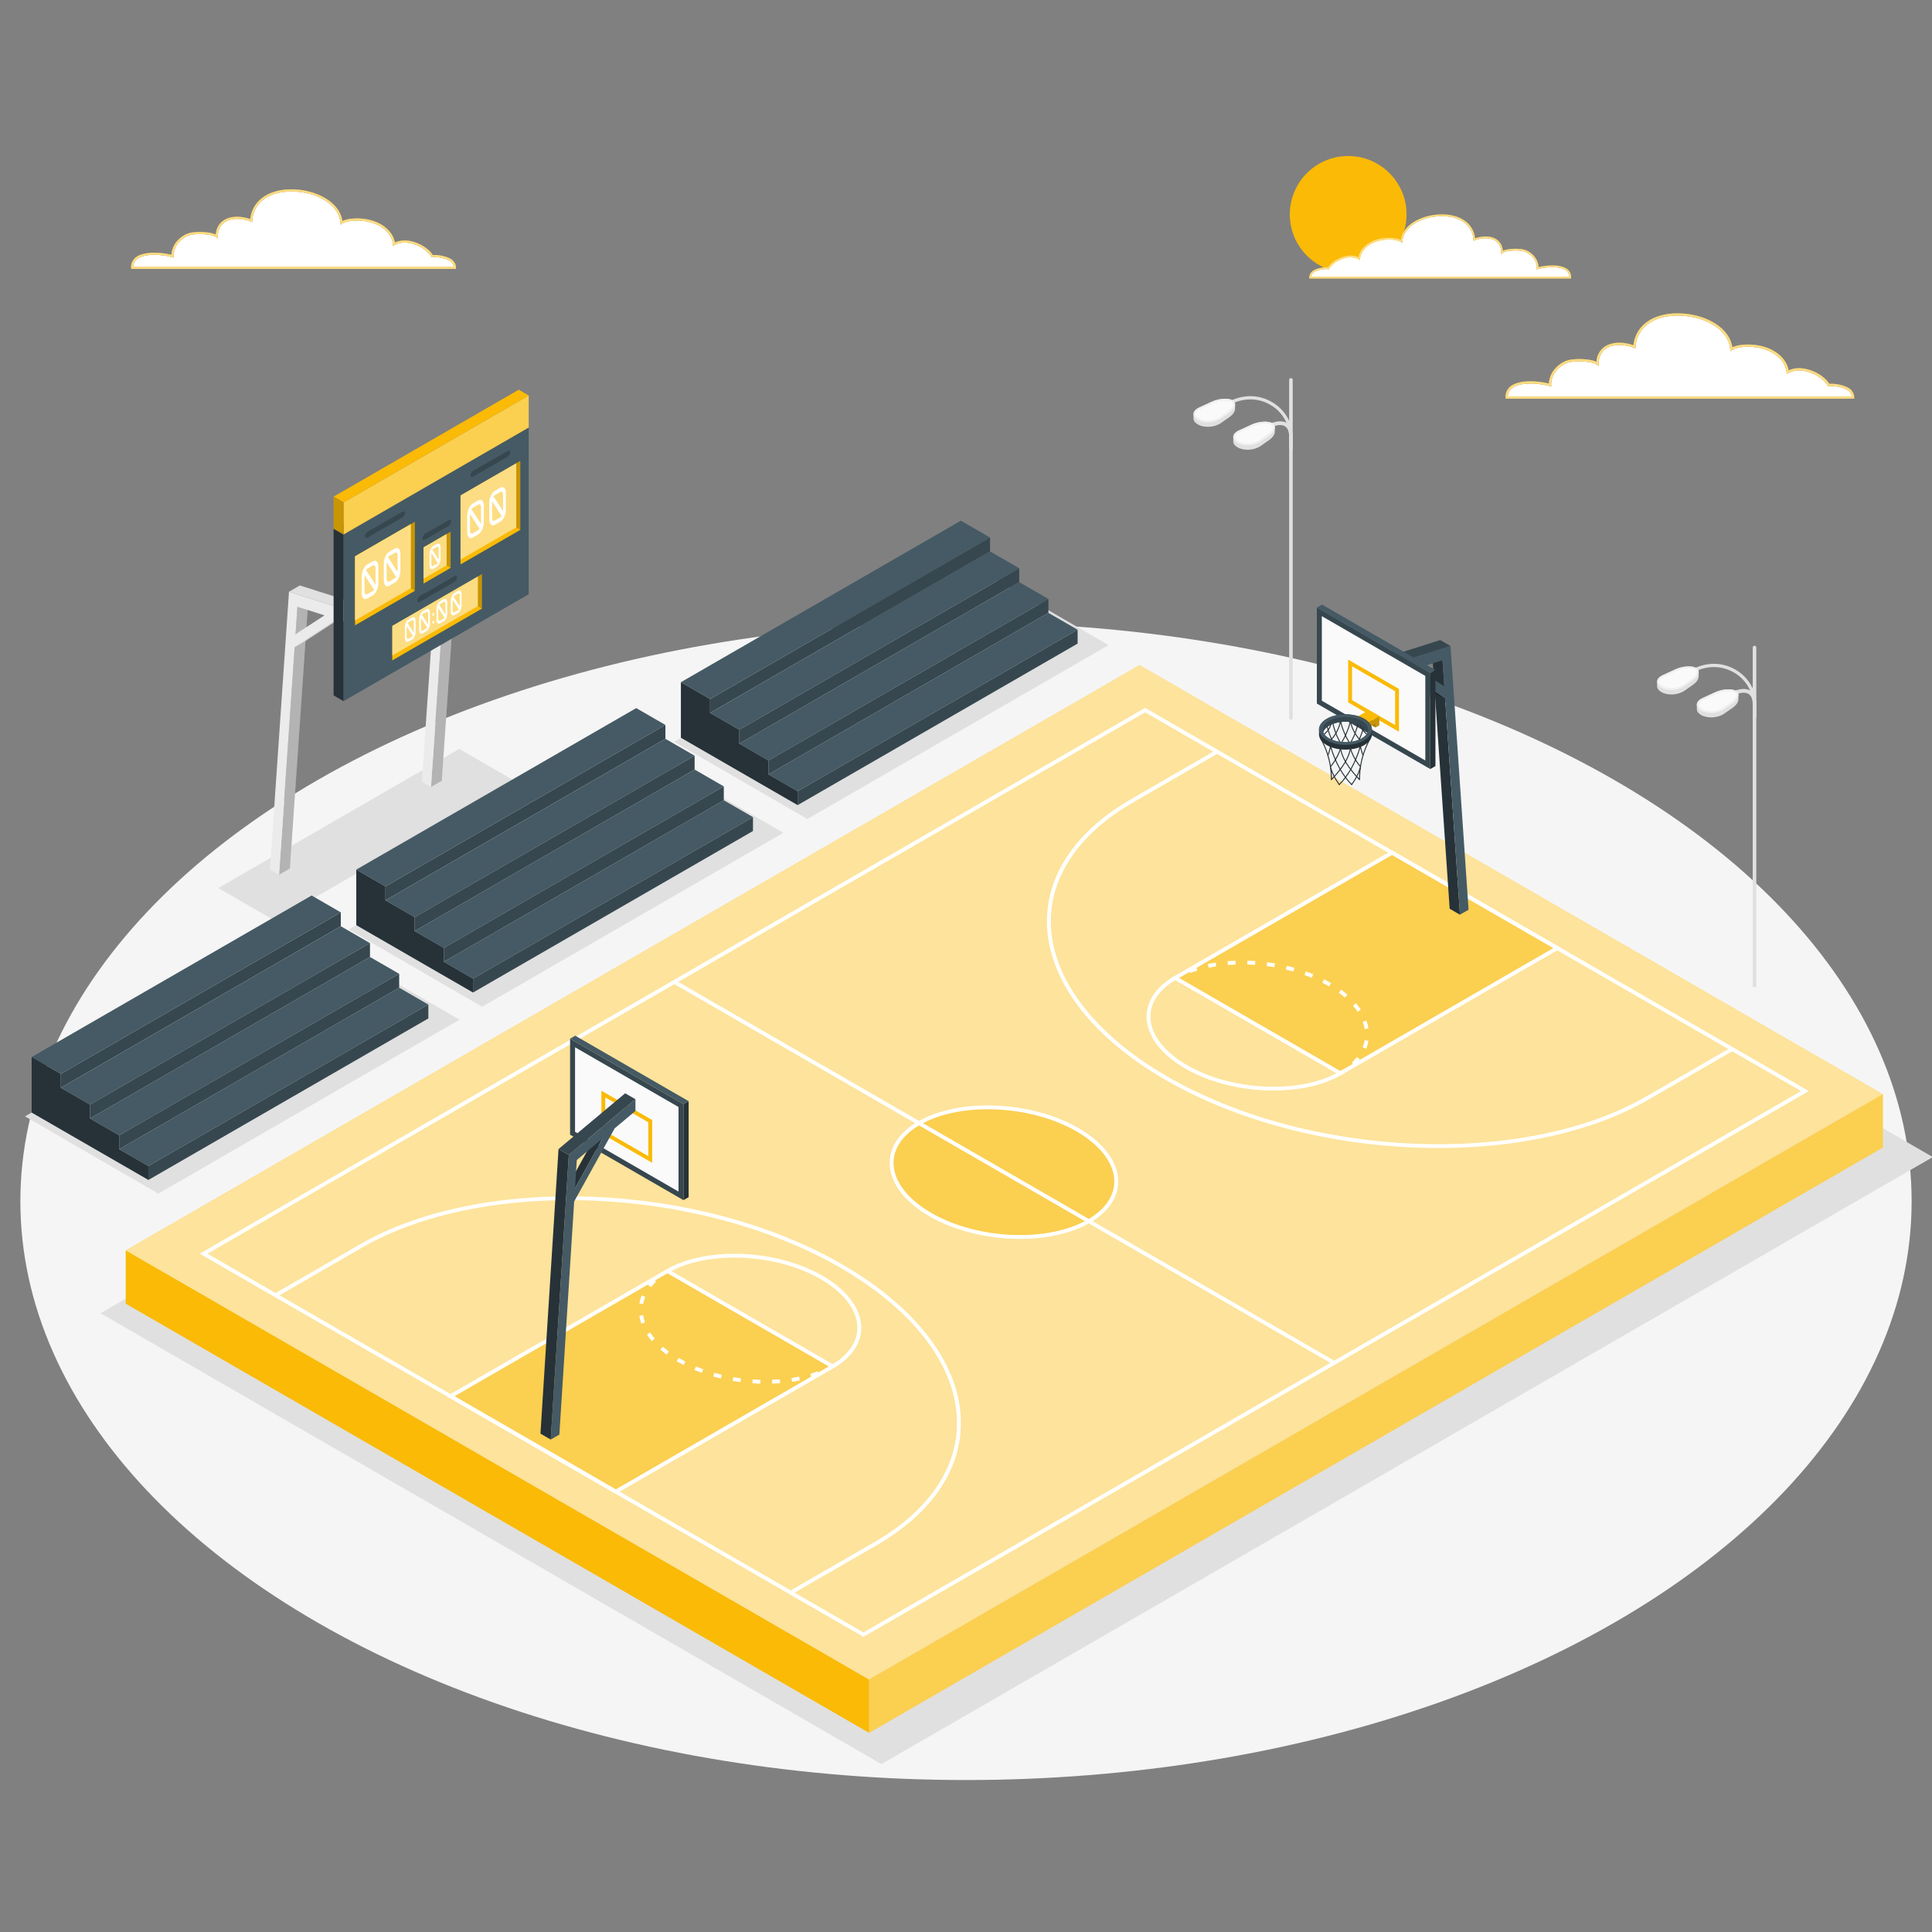 <svg xmlns="http://www.w3.org/2000/svg" viewBox="0 0 500 500"><rect x="0" y="0" width="500" height="500" fill="#808080" stroke="none"/><g id="freepik--Floor--inject-9"><ellipse id="freepik--Floor-2--inject-9" cx="250" cy="310.903" rx="244.727" ry="149.768" style="fill:#f5f5f5;"></ellipse></g><g id="freepik--Sun--inject-9"><circle cx="348.909" cy="55.486" r="15.108" style="fill:#FABA06;"></circle></g><g id="freepik--Clouds--inject-9"><g id="freepik--Cloud--inject-9"><g id="freepik--Cloud-2--inject-9"><path d="M406.157,71.633c.018-.319-.081-.68-.335-1.09-1.2-1.936-5.999-1.513-8.11-.822,.066-.66,.046-1.096-.328-2.037-.463-1.163-1.817-2.367-3.153-2.687-1.264-.303-4.787-.333-5.729,.752,.286-3.98-3.53-4.933-7.15-3.447-.132-4.359-4.059-6.827-9.594-6.305-4.697,.443-8.838,3.074-8.849,6.859-1.287-1.068-3.994-.916-5.121-.742-3.365,.52-5.757,2.565-5.854,5.181-2.528-1.825-6.934,.22-8.031,2.38-1.038-.239-3.488,.251-4.156,1.022-.307,.355-.437,.662-.452,.936h66.862Z" style="fill:#fff;"></path></g><g id="freepik--Cloud-3--inject-9"><path d="M373.192,55.929c4.768,0,8.04,2.402,8.16,6.374,1.065-.437,2.147-.663,3.136-.663,2.374,0,4.216,1.301,4.014,4.11,.605-.697,2.275-.934,3.727-.934,.808,0,1.55,.073,2.002,.182,1.336,.32,2.691,1.523,3.153,2.687,.374,.941,.394,1.377,.328,2.037,.973-.319,2.516-.58,4.016-.58,1.754,0,3.447,.358,4.095,1.402,.254,.41,.353,.771,.335,1.09h-66.862c.016-.273,.145-.581,.452-.936,.553-.638,2.323-1.083,3.507-1.083,.248,0,.47,.019,.649,.061,.8-1.573,3.354-3.086,5.66-3.086,.86,0,1.685,.21,2.371,.706,.098-2.615,2.489-4.661,5.854-5.181,.409-.063,1.027-.124,1.709-.123,1.197,0,2.592,.185,3.412,.866,.011-3.785,4.151-6.416,8.849-6.859,.491-.046,.969-.069,1.434-.069m0-.444c-.479,0-.975,.024-1.475,.071-4.305,.406-8.666,2.761-9.197,6.537-.93-.441-2.109-.546-3.022-.546-.851,0-1.526,.09-1.777,.129-3.309,.511-5.684,2.434-6.15,4.891-.591-.28-1.264-.422-2.008-.422-2.24-0-4.846,1.367-5.895,3.044-.128-.013-.266-.019-.415-.019-1.162,0-3.143,.429-3.842,1.236-.354,.408-.537,.801-.56,1.201l-.027,.469h67.751l.024-.418c.025-.427-.11-.881-.401-1.349-.826-1.332-2.887-1.612-4.471-1.612-1.167,0-2.489,.163-3.544,.428-.011-.46-.112-.913-.387-1.605-.532-1.339-2.021-2.609-3.462-2.955-.507-.121-1.294-.194-2.105-.194-.886,0-2.299,.082-3.285,.536-.077-.963-.414-1.783-.992-2.405-.796-.856-1.994-1.308-3.463-1.308-.873,0-1.809,.166-2.736,.483-.425-3.784-3.715-6.193-8.561-6.193h0Z" style="fill:#FABA06;"></path></g><g id="freepik--Cloud-4--inject-9" style="opacity:.5;"><path d="M373.192,55.929c4.768,0,8.04,2.402,8.16,6.374,1.065-.437,2.147-.663,3.136-.663,2.374,0,4.216,1.301,4.014,4.11,.605-.697,2.275-.934,3.727-.934,.808,0,1.55,.073,2.002,.182,1.336,.32,2.691,1.523,3.153,2.687,.374,.941,.394,1.377,.328,2.037,.973-.319,2.516-.58,4.016-.58,1.754,0,3.447,.358,4.095,1.402,.254,.41,.353,.771,.335,1.09h-66.862c.016-.273,.145-.581,.452-.936,.553-.638,2.323-1.083,3.507-1.083,.248,0,.47,.019,.649,.061,.8-1.573,3.354-3.086,5.66-3.086,.86,0,1.685,.21,2.371,.706,.098-2.615,2.489-4.661,5.854-5.181,.409-.063,1.027-.124,1.709-.123,1.197,0,2.592,.185,3.412,.866,.011-3.785,4.151-6.416,8.849-6.859,.491-.046,.969-.069,1.434-.069m0-.444c-.479,0-.975,.024-1.475,.071-4.305,.406-8.666,2.761-9.197,6.537-.93-.441-2.109-.546-3.022-.546-.851,0-1.526,.09-1.777,.129-3.309,.511-5.684,2.434-6.15,4.891-.591-.28-1.264-.422-2.008-.422-2.24-0-4.846,1.367-5.895,3.044-.128-.013-.266-.019-.415-.019-1.162,0-3.143,.429-3.842,1.236-.354,.408-.537,.801-.56,1.201l-.027,.469h67.751l.024-.418c.025-.427-.11-.881-.401-1.349-.826-1.332-2.887-1.612-4.471-1.612-1.167,0-2.489,.163-3.544,.428-.011-.46-.112-.913-.387-1.605-.532-1.339-2.021-2.609-3.462-2.955-.507-.121-1.294-.194-2.105-.194-.886,0-2.299,.082-3.285,.536-.077-.963-.414-1.783-.992-2.405-.796-.856-1.994-1.308-3.463-1.308-.873,0-1.809,.166-2.736,.483-.425-3.784-3.715-6.193-8.561-6.193h0Z" style="fill:#fff;"></path></g></g><g id="freepik--Cloud-5--inject-9"><g id="freepik--Cloud-6--inject-9"><path d="M390.221,102.588c-.025-.425,.107-.906,.446-1.451,1.598-2.578,7.989-2.015,10.799-1.094-.087-.879-.061-1.46,.436-2.712,.616-1.549,2.42-3.152,4.199-3.578,1.683-.403,6.375-.444,7.628,1.002-.381-5.3,4.701-6.569,9.521-4.59,.175-5.805,5.405-9.091,12.776-8.396,6.255,.59,11.769,4.093,11.783,9.133,1.714-1.422,5.318-1.22,6.819-.988,4.481,.692,7.666,3.416,7.796,6.899,3.366-2.431,9.233,.293,10.695,3.168,1.382-.318,4.644,.334,5.534,1.361,.409,.472,.581,.882,.602,1.246h-89.036Z" style="fill:#fff;"></path></g><g id="freepik--Cloud-7--inject-9"><path d="M434.118,81.676c.618,0,1.255,.03,1.909,.092,6.255,.59,11.769,4.093,11.783,9.134,1.092-.906,2.95-1.153,4.543-1.153,.908-0,1.731,.08,2.276,.164,4.481,.692,7.666,3.416,7.795,6.899,.914-.66,2.013-.94,3.158-.94,3.071-0,6.473,2.014,7.537,4.109,.239-.055,.535-.081,.865-.081,1.576-0,3.934,.592,4.67,1.442,.409,.472,.581,.882,.602,1.246h-89.036c-.025-.425,.107-.906,.446-1.451,.862-1.39,3.117-1.867,5.452-1.867,1.997,0,4.052,.348,5.347,.773-.087-.879-.061-1.46,.436-2.712,.616-1.549,2.42-3.152,4.199-3.578,.602-.144,1.589-.242,2.666-.242,1.934,0,4.157,.316,4.963,1.244-.269-3.74,2.184-5.473,5.345-5.473,1.318,0,2.758,.301,4.177,.883,.16-5.29,4.517-8.488,10.867-8.488m0-.591c-6.453,0-10.834,3.209-11.4,8.247-1.235-.422-2.481-.643-3.643-.643-1.956,0-3.551,.602-4.611,1.742-.77,.828-1.218,1.921-1.321,3.202-1.314-.606-3.195-.714-4.375-.714-1.081,0-2.129,.097-2.803,.258-1.919,.46-3.901,2.151-4.61,3.934-.366,.921-.5,1.524-.516,2.137-1.404-.352-3.164-.57-4.719-.57-2.109,0-4.854,.372-5.954,2.146-.387,.624-.566,1.228-.534,1.797l.032,.557h90.219l-.036-.625c-.031-.533-.275-1.056-.746-1.599-.931-1.074-3.57-1.646-5.116-1.646-.198,0-.382,.008-.552,.025-1.397-2.233-4.866-4.053-7.849-4.053-.991,0-1.887,.189-2.674,.562-.62-3.272-3.783-5.833-8.189-6.514-.334-.051-1.232-.171-2.366-.171-1.216,0-2.786,.14-4.024,.727-.707-5.028-6.514-8.165-12.247-8.705-.666-.063-1.327-.095-1.964-.095h0Z" style="fill:#FABA06;"></path></g><g id="freepik--Cloud-8--inject-9" style="opacity:.5;"><path d="M434.118,81.676c.618,0,1.255,.03,1.909,.092,6.255,.59,11.769,4.093,11.783,9.134,1.092-.906,2.95-1.153,4.543-1.153,.908-0,1.731,.08,2.276,.164,4.481,.692,7.666,3.416,7.795,6.899,.914-.66,2.013-.94,3.158-.94,3.071-0,6.473,2.014,7.537,4.109,.239-.055,.535-.081,.865-.081,1.576-0,3.934,.592,4.67,1.442,.409,.472,.581,.882,.602,1.246h-89.036c-.025-.425,.107-.906,.446-1.451,.862-1.39,3.117-1.867,5.452-1.867,1.997,0,4.052,.348,5.347,.773-.087-.879-.061-1.46,.436-2.712,.616-1.549,2.42-3.152,4.199-3.578,.602-.144,1.589-.242,2.666-.242,1.934,0,4.157,.316,4.963,1.244-.269-3.74,2.184-5.473,5.345-5.473,1.318,0,2.758,.301,4.177,.883,.16-5.29,4.517-8.488,10.867-8.488m0-.591c-6.453,0-10.834,3.209-11.4,8.247-1.235-.422-2.481-.643-3.643-.643-1.956,0-3.551,.602-4.611,1.742-.77,.828-1.218,1.921-1.321,3.202-1.314-.606-3.195-.714-4.375-.714-1.081,0-2.129,.097-2.803,.258-1.919,.46-3.901,2.151-4.61,3.934-.366,.921-.5,1.524-.516,2.137-1.404-.352-3.164-.57-4.719-.57-2.109,0-4.854,.372-5.954,2.146-.387,.624-.566,1.228-.534,1.797l.032,.557h90.219l-.036-.625c-.031-.533-.275-1.056-.746-1.599-.931-1.074-3.57-1.646-5.116-1.646-.198,0-.382,.008-.552,.025-1.397-2.233-4.866-4.053-7.849-4.053-.991,0-1.887,.189-2.674,.562-.62-3.272-3.783-5.833-8.189-6.514-.334-.051-1.232-.171-2.366-.171-1.216,0-2.786,.14-4.024,.727-.707-5.028-6.514-8.165-12.247-8.705-.666-.063-1.327-.095-1.964-.095h0Z" style="fill:#fff;"></path></g></g><g id="freepik--Cloud-9--inject-9"><g id="freepik--Cloud-10--inject-9"><path d="M34.469,69.041c-.023-.396,.1-.844,.415-1.352,1.49-2.402,7.444-1.877,10.064-1.019-.081-.819-.057-1.36,.407-2.528,.574-1.444,2.255-2.937,3.913-3.334,1.568-.376,5.941-.413,7.109,.933-.355-4.939,4.38-6.122,8.873-4.277,.163-5.409,5.036-8.471,11.905-7.824,5.829,.55,10.967,3.814,10.98,8.511,1.597-1.325,4.955-1.137,6.355-.921,4.176,.645,7.144,3.183,7.264,6.429,3.136-2.265,8.604,.273,9.966,2.953,1.288-.296,4.328,.311,5.157,1.268,.381,.44,.542,.822,.561,1.161H34.469Z" style="fill:#fff;"></path></g><g id="freepik--Cloud-11--inject-9"><path d="M75.376,49.554c.576,0,1.169,.028,1.779,.086,5.829,.55,10.967,3.814,10.98,8.511,1.017-.844,2.749-1.074,4.234-1.074,.847-0,1.613,.075,2.121,.153,4.176,.645,7.143,3.183,7.264,6.429,.852-.615,1.876-.876,2.942-.876,2.861-0,6.032,1.877,7.024,3.829,.223-.051,.498-.075,.806-.075,1.468-0,3.666,.552,4.352,1.344,.382,.44,.542,.822,.561,1.161H34.469c-.023-.396,.1-.844,.415-1.352,.803-1.295,2.904-1.739,5.081-1.739,1.861,0,3.776,.325,4.983,.72-.082-.819-.057-1.36,.407-2.528,.574-1.444,2.255-2.937,3.913-3.334,.561-.135,1.481-.226,2.484-.226,1.802,0,3.874,.294,4.625,1.159-.251-3.486,2.035-5.1,4.981-5.101,1.228,0,2.571,.281,3.892,.823,.149-4.929,4.209-7.909,10.126-7.91m0-.55c-6.013,0-10.096,2.99-10.623,7.685-1.151-.393-2.312-.599-3.395-.599-1.823,0-3.309,.561-4.297,1.623-.718,.771-1.135,1.79-1.231,2.984-1.225-.564-2.978-.666-4.077-.666-1.007,0-1.984,.09-2.612,.241-1.788,.428-3.636,2.005-4.296,3.666-.341,.858-.466,1.42-.48,1.991-1.308-.328-2.949-.531-4.398-.531-1.966,0-4.524,.347-5.548,2-.36,.581-.528,1.145-.497,1.674l.03,.519H118.023l-.034-.582c-.029-.496-.256-.984-.695-1.49-.868-1.001-3.326-1.534-4.768-1.534-.184,0-.356,.008-.515,.024-1.301-2.081-4.535-3.777-7.315-3.777-.924,0-1.758,.176-2.492,.523-.578-3.049-3.525-5.436-7.631-6.07-.311-.048-1.148-.16-2.205-.16-1.133,0-2.596,.131-3.75,.678-.659-4.686-6.07-7.608-11.412-8.112-.621-.058-1.237-.088-1.831-.088h0Z" style="fill:#FABA06;"></path></g><g id="freepik--Cloud-12--inject-9" style="opacity:.5;"><path d="M75.376,49.554c.576,0,1.169,.028,1.779,.086,5.829,.55,10.967,3.814,10.98,8.511,1.017-.844,2.749-1.074,4.234-1.074,.847-0,1.613,.075,2.121,.153,4.176,.645,7.143,3.183,7.264,6.429,.852-.615,1.876-.876,2.942-.876,2.861-0,6.032,1.877,7.024,3.829,.223-.051,.498-.075,.806-.075,1.468-0,3.666,.552,4.352,1.344,.382,.44,.542,.822,.561,1.161H34.469c-.023-.396,.1-.844,.415-1.352,.803-1.295,2.904-1.739,5.081-1.739,1.861,0,3.776,.325,4.983,.72-.082-.819-.057-1.36,.407-2.528,.574-1.444,2.255-2.937,3.913-3.334,.561-.135,1.481-.226,2.484-.226,1.802,0,3.874,.294,4.625,1.159-.251-3.486,2.035-5.1,4.981-5.101,1.228,0,2.571,.281,3.892,.823,.149-4.929,4.209-7.909,10.126-7.91m0-.55c-6.013,0-10.096,2.99-10.623,7.685-1.151-.393-2.312-.599-3.395-.599-1.823,0-3.309,.561-4.297,1.623-.718,.771-1.135,1.79-1.231,2.984-1.225-.564-2.978-.666-4.077-.666-1.007,0-1.984,.09-2.612,.241-1.788,.428-3.636,2.005-4.296,3.666-.341,.858-.466,1.42-.48,1.991-1.308-.328-2.949-.531-4.398-.531-1.966,0-4.524,.347-5.548,2-.36,.581-.528,1.145-.497,1.674l.03,.519H118.023l-.034-.582c-.029-.496-.256-.984-.695-1.49-.868-1.001-3.326-1.534-4.768-1.534-.184,0-.356,.008-.515,.024-1.301-2.081-4.535-3.777-7.315-3.777-.924,0-1.758,.176-2.492,.523-.578-3.049-3.525-5.436-7.631-6.07-.311-.048-1.148-.16-2.205-.16-1.133,0-2.596,.131-3.75,.678-.659-4.686-6.07-7.608-11.412-8.112-.621-.058-1.237-.088-1.831-.088h0Z" style="fill:#fff;"></path></g></g></g><g id="freepik--Shadow_3--inject-9"><polygon id="freepik--Shadow--inject-9" points="133.491 202.268 71.121 238.277 56.487 229.828 118.857 193.819 133.491 202.268" style="fill:#e0e0e0;"></polygon></g><g id="freepik--Score_board--inject-9"><g id="freepik--Scoreboard--inject-9"><g><polygon points="79.775 155.404 76.971 157.023 72.218 226.382 75.022 224.764 79.775 155.404" style="fill:#e0e0e0;"></polygon><polygon points="79.775 155.404 76.971 157.023 72.218 226.382 75.022 224.764 79.775 155.404" style="opacity:.2;"></polygon><path d="M76.253,167.5l11.041-7.198,5.663,1.799v-3.194l-18.165-5.776,.001,.004h0l-4.927,71.89,2.352,1.358,4.035-58.882Zm.23-3.359l.488-7.118,7.013,2.228-7.501,4.89Z" style="fill:#ebebeb;"></path><polygon points="77.596 151.512 74.792 153.131 92.958 158.907 95.762 157.288 77.596 151.512" style="fill:#e0e0e0;"></polygon><polygon points="95.762 157.288 92.958 158.907 92.958 162.101 95.762 160.482 95.762 157.288" style="fill:#263238;"></polygon><polygon points="87.51 160.37 87.294 160.302 76.253 167.5 79.057 165.881 87.51 160.37" style="fill:#e0e0e0;"></polygon></g><g><polygon points="119.093 132.698 116.289 134.317 111.535 203.676 114.34 202.058 119.093 132.698" style="fill:#e0e0e0;"></polygon><polygon points="119.093 132.698 116.289 134.317 111.535 203.676 114.34 202.058 119.093 132.698" style="opacity:.2;"></polygon><path d="M115.571,144.794l11.041-7.198,5.663,1.799v-3.194l-18.165-5.776,.001,.004h0l-4.927,71.89,2.352,1.358,4.035-58.882Zm.23-3.359l.488-7.118,7.013,2.228-7.501,4.89Z" style="fill:#ebebeb;"></path><polygon points="116.914 128.806 114.11 130.425 132.275 136.201 135.079 134.582 116.914 128.806" style="fill:#e0e0e0;"></polygon><polygon points="135.079 134.582 132.275 136.201 132.275 139.394 135.079 137.776 135.079 134.582" style="fill:#263238;"></polygon><polygon points="126.828 137.664 126.612 137.596 115.571 144.794 118.375 143.175 126.828 137.664" style="fill:#e0e0e0;"></polygon></g><g><g><g id="freepik--Match_Score--inject-9"><g><polygon points="136.827 110.641 88.912 138.315 88.912 181.46 136.827 153.786 136.827 110.641" style="fill:#455a64;"></polygon><polygon points="136.827 110.641 134.25 109.153 86.335 136.827 88.912 138.315 136.827 110.641" style="fill:#37474f;"></polygon><polygon points="86.335 136.827 86.334 179.972 88.912 181.46 88.912 138.315 86.335 136.827" style="fill:#263238;"></polygon></g><g><g><g><polygon points="91.89 143.973 107.355 135.044 107.355 152.902 91.89 161.829 91.89 143.973" style="fill:#FABA06;"></polygon><polygon points="106.305 152.246 107.355 152.902 107.355 135.044 106.306 135.65 106.305 152.246" style="opacity:.2;"></polygon><polygon points="106.306 135.65 91.89 143.973 91.89 160.568 106.305 152.246 106.306 135.65" style="fill:#FABA06;"></polygon><polygon points="106.306 135.65 91.89 143.973 91.89 160.568 106.305 152.246 106.306 135.65" style="fill:#fff; opacity:.5;"></polygon><g><path d="M96.479,154.056l-1.428,.824c-.394,.228-.731,.209-1.01-.06-.279-.269-.418-.707-.418-1.313v-4.396c0-.607,.139-1.204,.418-1.795,.279-.59,.616-1,1.01-1.227l1.428-.824c.394-.228,.73-.207,1.009,.061,.279,.269,.419,.705,.419,1.312v4.396c0,.607-.14,1.206-.419,1.796-.279,.591-.615,.999-1.009,1.226Zm-1.428-.275l1.428-.824c.115-.067,.228-.177,.34-.333l-2.481-3.832v4.302c0,.304,.069,.522,.209,.657,.139,.134,.308,.144,.505,.03Zm1.428-7.418l-1.428,.824c-.119,.069-.233,.18-.341,.334l2.482,3.83v-4.302c0-.303-.069-.522-.209-.656-.139-.134-.307-.144-.504-.03Z" style="fill:#fff;"></path><path d="M102.195,150.756l-1.428,.824c-.394,.228-.731,.209-1.01-.06-.279-.269-.418-.707-.418-1.313v-4.396c0-.607,.139-1.204,.418-1.795,.279-.59,.616-1,1.01-1.227l1.428-.824c.394-.228,.73-.207,1.009,.061,.279,.269,.419,.705,.419,1.312v4.396c0,.607-.14,1.206-.419,1.796-.279,.591-.615,.999-1.009,1.226Zm-1.428-.275l1.428-.824c.115-.067,.228-.177,.34-.333l-2.481-3.832v4.302c0,.304,.069,.522,.209,.657,.139,.134,.308,.144,.505,.03Zm1.428-7.418l-1.428,.824c-.119,.069-.233,.18-.341,.334l2.482,3.83v-4.302c0-.303-.069-.522-.209-.656-.139-.134-.307-.144-.504-.03Z" style="fill:#fff;"></path></g></g><path d="M95.154,137.621l8.937-5.16c.379-.219,.687-.064,.687,.347,0,.411-.308,.922-.687,1.141l-8.937,5.16c-.379,.219-.687,.064-.687-.347s.307-.921,.687-1.141Z" style="fill:#37474f;"></path><path d="M108.676,154.267l8.937-5.16c.379-.219,.687-.064,.687,.347-0,.411-.308,.922-.687,1.141l-8.937,5.16c-.379,.219-.687,.064-.687-.347,0-.411,.308-.921,.687-1.141Z" style="fill:#37474f;"></path><path d="M110.029,138.143l6.038-3.493c.379-.219,.687-.064,.687,.347,0,.411-.308,.922-.687,1.141l-6.037,3.492c-.379,.219-.687,.064-.687-.347s.308-.921,.687-1.141Z" style="fill:#37474f;"></path></g><g><g><polygon points="119.185 128.211 134.65 119.283 134.65 137.14 119.185 146.068 119.185 128.211" style="fill:#FABA06;"></polygon><polygon points="133.601 136.485 134.65 137.14 134.65 119.283 133.601 119.888 133.601 136.485" style="opacity:.2;"></polygon><polygon points="133.601 119.888 119.185 128.211 119.185 144.807 133.601 136.485 133.601 119.888" style="fill:#fff; opacity:.5;"></polygon><g><path d="M123.774,138.294l-1.428,.824c-.394,.227-.731,.209-1.01-.061-.279-.268-.418-.706-.418-1.313v-4.396c0-.607,.139-1.205,.418-1.795,.279-.591,.616-1,1.01-1.227l1.428-.824c.394-.228,.73-.207,1.009,.061,.279,.269,.419,.706,.419,1.312v4.397c0,.606-.14,1.205-.419,1.796-.279,.591-.615,.999-1.009,1.226Zm-1.428-.275l1.428-.824c.115-.066,.228-.176,.34-.333l-2.481-3.831v4.302c0,.304,.069,.522,.209,.656s.308,.144,.505,.03Zm1.428-7.418l-1.428,.825c-.119,.068-.233,.18-.341,.334l2.482,3.83v-4.302c0-.304-.069-.522-.209-.657-.139-.134-.307-.144-.504-.03Z" style="fill:#fff;"></path><path d="M129.485,134.998l-1.428,.825c-.394,.227-.731,.208-1.01-.061-.279-.268-.418-.706-.418-1.313v-4.396c0-.607,.139-1.205,.418-1.795,.279-.591,.616-1,1.01-1.227l1.428-.824c.394-.228,.73-.207,1.009,.061,.279,.269,.419,.706,.419,1.312v4.397c0,.606-.14,1.205-.419,1.796-.279,.591-.615,.999-1.009,1.226Zm-1.428-.275l1.428-.824c.115-.066,.228-.177,.34-.333l-2.481-3.831v4.302c0,.304,.069,.522,.209,.656,.139,.134,.308,.144,.505,.03Zm1.428-7.418l-1.428,.824c-.119,.068-.233,.18-.341,.334l2.482,3.83v-4.302c0-.304-.069-.522-.209-.657-.139-.134-.307-.144-.504-.03Z" style="fill:#fff;"></path></g></g><path d="M122.449,121.865l8.937-5.16c.379-.219,.687-.064,.687,.347s-.308,.922-.687,1.141l-8.937,5.16c-.379,.219-.687,.064-.687-.347s.308-.921,.687-1.141Z" style="fill:#37474f;"></path></g></g></g><g><polygon points="101.516 170.909 101.517 161.98 124.714 148.587 124.714 157.516 101.516 170.909" style="fill:#FABA06;"></polygon><polygon points="123.665 149.193 124.714 148.587 124.714 157.516 123.665 156.86 123.665 149.193" style="opacity:.2;"></polygon><polygon points="123.665 156.86 123.665 149.193 101.517 161.98 101.516 169.647 123.665 156.86" style="fill:#fff; opacity:.5;"></polygon><g><path d="M106.629,165.51l-.928,.536c-.255,.147-.475,.134-.656-.04-.181-.174-.272-.459-.272-.853v-2.855c0-.394,.09-.782,.272-1.166,.181-.384,.4-.649,.656-.797l.928-.536c.256-.148,.474-.134,.656,.04,.181,.174,.272,.458,.272,.852v2.855c0,.394-.091,.783-.272,1.167-.182,.384-.4,.649-.656,.797Zm-.928-.178l.928-.536c.075-.043,.148-.115,.221-.217l-1.612-2.487v2.793c0,.197,.046,.339,.136,.425,.09,.089,.2,.094,.327,.021Zm.928-4.819l-.928,.536c-.077,.044-.151,.117-.221,.216l1.612,2.488v-2.795c0-.197-.046-.339-.136-.425-.09-.088-.2-.094-.328-.021Z" style="fill:#fff;"></path><path d="M110.338,163.369l-.928,.536c-.255,.147-.475,.134-.656-.04-.181-.174-.271-.459-.271-.853v-2.855c0-.394,.09-.782,.271-1.166,.181-.384,.4-.649,.656-.797l.928-.536c.256-.148,.474-.133,.656,.04,.181,.174,.272,.458,.272,.852v2.855c0,.394-.091,.783-.272,1.167-.182,.384-.4,.649-.656,.797Zm-.928-.178l.928-.536c.075-.043,.148-.115,.221-.217l-1.612-2.487v2.793c0,.197,.046,.339,.136,.425,.09,.089,.2,.094,.327,.021Zm.928-4.819l-.928,.536c-.077,.044-.151,.118-.221,.216l1.612,2.488v-2.795c0-.197-.046-.339-.136-.425-.09-.088-.2-.094-.328-.021Z" style="fill:#fff;"></path><path d="M114.818,160.782l-.928,.536c-.255,.147-.475,.134-.656-.04s-.271-.459-.271-.853v-2.855c0-.394,.09-.782,.271-1.166s.4-.649,.656-.797l.928-.536c.256-.148,.474-.133,.655,.04,.181,.174,.272,.458,.272,.852v2.855c0,.394-.091,.783-.272,1.167-.181,.384-.4,.649-.655,.797Zm-.928-.178l.928-.536c.075-.043,.148-.115,.221-.217l-1.612-2.487v2.793c0,.197,.046,.339,.136,.425,.09,.089,.2,.094,.327,.021Zm.928-4.819l-.928,.536c-.077,.044-.151,.117-.221,.216l1.612,2.488v-2.795c0-.197-.046-.339-.136-.425-.09-.088-.2-.094-.328-.021Z" style="fill:#fff;"></path><path d="M111.921,159.14c0-.212,.093-.413,.223-.489,.13-.075,.214,.025,.218,.234,0,.2-.085,.403-.222,.482-.13,.076-.219-.027-.219-.226Zm0,2.016c0-.212,.093-.413,.223-.489,.13-.075,.214,.025,.218,.234,0,.2-.085,.403-.222,.482-.13,.076-.219-.027-.219-.226Z" style="fill:#fff;"></path><path d="M118.524,158.643l-.928,.536c-.255,.147-.475,.134-.656-.04-.181-.174-.272-.459-.272-.853v-2.855c0-.394,.09-.782,.272-1.166,.181-.384,.4-.649,.656-.797l.928-.536c.256-.148,.474-.133,.656,.04,.181,.174,.272,.458,.272,.852v2.855c0,.394-.091,.783-.272,1.167-.182,.384-.4,.649-.656,.797Zm-.928-.178l.928-.536c.075-.043,.148-.115,.221-.217l-1.612-2.487v2.793c0,.197,.046,.339,.136,.425,.09,.089,.2,.094,.327,.021Zm.928-4.819l-.928,.536c-.077,.044-.151,.118-.221,.216l1.612,2.488v-2.795c0-.197-.046-.339-.136-.425-.09-.088-.2-.094-.328-.021Z" style="fill:#fff;"></path></g></g><polygon points="109.612 141.666 116.618 137.621 116.618 146.973 109.613 151.018 109.612 141.666" style="fill:#FABA06;"></polygon><polygon points="115.569 146.318 116.618 146.973 116.618 137.621 115.569 138.227 115.569 146.318" style="opacity:.2;"></polygon><polygon points="115.569 138.227 109.612 141.666 109.613 149.756 115.569 146.318 115.569 138.227" style="fill:#FABA06;"></polygon><polygon points="115.569 138.227 109.612 141.666 109.613 149.756 115.569 146.318 115.569 138.227" style="fill:#fff; opacity:.5;"></polygon><path d="M113.067,146.647l-.952,.55c-.263,.151-.487,.139-.673-.04-.186-.179-.278-.471-.278-.876v-2.931c0-.405,.092-.803,.278-1.196,.186-.394,.411-.667,.673-.818l.952-.55c.263-.152,.487-.138,.672,.041,.186,.179,.279,.471,.279,.875v2.932c0,.404-.093,.803-.279,1.198-.186,.394-.41,.666-.672,.817Zm-.952-.183l.952-.55c.077-.044,.152-.118,.226-.222l-1.654-2.554v2.868c0,.202,.046,.348,.139,.437,.093,.089,.205,.096,.337,.02Zm.952-4.945l-.952,.55c-.079,.045-.155,.12-.227,.223l1.655,2.553v-2.868c0-.203-.046-.348-.14-.438-.093-.089-.205-.096-.336-.02Z" style="fill:#fff;"></path></g><g><polygon points="136.827 102.344 88.912 130.018 88.912 138.315 136.827 110.641 136.827 102.344" style="fill:#FABA06;"></polygon><polygon points="136.827 102.344 88.912 130.018 88.912 138.315 136.827 110.641 136.827 102.344" style="fill:#fff; opacity:.3;"></polygon><polygon points="136.827 102.344 134.25 100.856 86.335 128.53 88.912 130.018 136.827 102.344" style="fill:#FABA06;"></polygon><polygon points="86.335 128.53 86.334 136.827 88.912 138.315 88.912 130.018 86.335 128.53" style="fill:#FABA06;"></polygon><polygon points="86.335 128.53 86.334 136.827 88.912 138.315 88.912 130.018 86.335 128.53" style="opacity:.2;"></polygon></g></g></g></g><g id="freepik--Streetlights--inject-9"><g id="freepik--Lamps--inject-9"><path d="M449.182,173.329c1.996,1.163,3.528,2.881,4.421,4.851v-10.597c0-.257,.207-.464,.464-.464,.257,0,.464,.207,.464,.464v87.653c0,.069-.044,.138-.138,.192-.178,.104-.474,.104-.656,0-.089-.054-.133-.123-.133-.192v-73.873c-.285-2.954-2.083-5.702-4.843-7.31-3.318-1.933-7.261-1.886-10.816,.129l-.414-.73c3.821-2.167,8.068-2.213,11.652-.125Z" style="fill:#e0e0e0;"></path><path d="M454.531,185.665h-.93v-3.353c0-1.42-.395-2.355-1.173-2.778-1.073-.585-2.93-.178-4.846,1.061l-.53-.82c2.251-1.454,4.435-1.866,5.843-1.099,.768,.418,1.646,1.352,1.646,3.6l-.01,3.389Z" style="fill:#e0e0e0;"></path><g><path d="M438.045,177.296l-2.082,1.449c-1.659,1.155-4.336,1.322-5.979,.374-.76-.439-1.132-.985-1.132-1.53,0-.2,.014-.974,.014-1.165-.001-.628,.49-1.251,1.47-1.702l3.282-1.509c1.837-.844,4.244-.998,5.378-.344,.424,.245,.623,.604,.623,1.018,0,.2-.005,.969-.002,1.157,.011,.689-.535,1.529-1.572,2.251Z" style="fill:#e0e0e0;"></path><path d="M438.997,172.869c1.133,.654,.707,2.121-.952,3.276l-2.082,1.449c-1.659,1.155-4.336,1.322-5.979,.374-1.642-.948-1.485-2.401,.352-3.246l3.282-1.509c1.837-.844,4.245-.998,5.378-.344Z" style="fill:#f0f0f0;"></path><path d="M439.134,173.868c-.01-.239-.14-.424-.384-.569-.379-.219-.988-.339-1.706-.339-1.057,0-2.259,.264-3.217,.703l-3.282,1.511c-.743,.339-1.177,.788-1.197,1.227-.02,.389,.294,.793,.883,1.132,.613,.354,1.436,.548,2.319,.548,1.167,0,2.304-.329,3.127-.898l2.08-1.452c.858-.594,1.396-1.327,1.376-1.865Z" style="fill:#fafafa;"></path></g><g><path d="M448.331,183.228l-2.082,1.449c-1.659,1.155-4.336,1.322-5.979,.374-.76-.439-1.132-.985-1.132-1.53,0-.2,.014-.974,.014-1.165-.001-.628,.49-1.251,1.47-1.702l3.282-1.509c1.837-.844,4.244-.998,5.378-.344,.424,.245,.623,.604,.623,1.018,0,.2-.005,.969-.002,1.157,.011,.69-.535,1.529-1.572,2.251Z" style="fill:#e0e0e0;"></path><path d="M449.283,178.802c1.133,.654,.707,2.121-.952,3.276l-2.082,1.449c-1.659,1.155-4.336,1.322-5.979,.374-1.642-.948-1.485-2.401,.352-3.246l3.282-1.509c1.837-.844,4.245-.998,5.378-.344Z" style="fill:#f0f0f0;"></path><path d="M449.42,179.801c-.01-.239-.14-.424-.384-.569-.379-.22-.988-.339-1.706-.339-1.057,0-2.259,.264-3.217,.703l-3.282,1.511c-.743,.339-1.177,.788-1.197,1.227-.02,.389,.294,.793,.883,1.132,.613,.354,1.436,.548,2.319,.548,1.167,0,2.304-.329,3.127-.898l2.08-1.451c.858-.594,1.396-1.327,1.376-1.865Z" style="fill:#fafafa;"></path></g></g><g id="freepik--Lamps-2--inject-9"><path d="M329.206,104.059c1.996,1.163,3.527,2.881,4.421,4.851v-10.597c0-.257,.207-.464,.464-.464,.257,0,.464,.207,.464,.464v87.653c0,.069-.044,.138-.138,.192-.178,.104-.474,.104-.656,0-.089-.054-.133-.123-.133-.192V112.094c-.285-2.954-2.083-5.702-4.843-7.31-3.318-1.933-7.261-1.886-10.816,.129l-.413-.73c3.821-2.167,8.068-2.213,11.652-.125Z" style="fill:#e0e0e0;"></path><path d="M334.555,116.396h-.93v-3.353c0-1.42-.395-2.355-1.173-2.778-1.073-.585-2.93-.178-4.846,1.061l-.53-.82c2.251-1.454,4.435-1.866,5.843-1.099,.768,.418,1.646,1.352,1.646,3.6l-.01,3.389Z" style="fill:#e0e0e0;"></path><g><path d="M318.069,108.026l-2.082,1.449c-1.659,1.155-4.336,1.322-5.978,.374-.76-.439-1.132-.985-1.132-1.53,0-.2,.014-.974,.014-1.165-0-.628,.49-1.251,1.47-1.702l3.282-1.509c1.837-.844,4.245-.998,5.378-.344,.424,.245,.623,.604,.623,1.018,0,.2-.005,.969-.002,1.157,.011,.689-.535,1.529-1.572,2.251Z" style="fill:#e0e0e0;"></path><path d="M319.021,103.6c1.133,.654,.707,2.121-.952,3.276l-2.082,1.449c-1.659,1.155-4.336,1.322-5.978,.374-1.642-.948-1.485-2.401,.352-3.246l3.282-1.509c1.837-.844,4.245-.998,5.378-.344Z" style="fill:#f0f0f0;"></path><path d="M319.158,104.599c-.01-.239-.14-.424-.384-.569-.379-.22-.988-.339-1.706-.339-1.057,0-2.259,.264-3.217,.703l-3.282,1.511c-.743,.339-1.177,.788-1.197,1.227-.02,.389,.294,.793,.883,1.132,.613,.354,1.436,.548,2.319,.548,1.167,0,2.304-.329,3.127-.898l2.08-1.452c.858-.594,1.396-1.326,1.376-1.865Z" style="fill:#fafafa;"></path></g><g><path d="M328.355,113.959l-2.082,1.449c-1.659,1.155-4.336,1.322-5.978,.374-.76-.439-1.132-.985-1.132-1.53,0-.2,.014-.974,.014-1.165-.001-.628,.49-1.251,1.47-1.702l3.282-1.509c1.837-.844,4.245-.998,5.378-.344,.424,.245,.623,.604,.623,1.018,0,.2-.005,.969-.002,1.157,.011,.689-.535,1.529-1.572,2.251Z" style="fill:#e0e0e0;"></path><path d="M329.307,109.532c1.134,.654,.707,2.121-.952,3.276l-2.082,1.449c-1.659,1.155-4.336,1.322-5.978,.374-1.642-.948-1.485-2.401,.352-3.246l3.282-1.509c1.837-.844,4.245-.998,5.378-.344Z" style="fill:#f0f0f0;"></path><path d="M329.444,110.532c-.01-.239-.14-.424-.384-.569-.379-.22-.987-.339-1.706-.339-1.057,0-2.259,.264-3.217,.703l-3.282,1.511c-.743,.339-1.177,.788-1.197,1.227-.02,.389,.294,.793,.883,1.132,.613,.354,1.436,.548,2.319,.548,1.167,0,2.304-.329,3.127-.898l2.08-1.451c.858-.594,1.396-1.327,1.376-1.865Z" style="fill:#fafafa;"></path></g></g></g><g id="freepik--Shadows_2--inject-9"><polygon id="freepik--Shadow-2--inject-9" points="118.933 263.893 40.976 308.901 6.466 288.914 84.422 243.906 118.933 263.893" style="fill:#e0e0e0;"></polygon><polygon id="freepik--Shadow-3--inject-9" points="202.734 215.53 124.778 260.538 90.268 240.55 168.224 195.542 202.734 215.53" style="fill:#e0e0e0;"></polygon><polygon id="freepik--Shadow-4--inject-9" points="286.904 166.949 208.947 211.958 174.437 191.97 252.393 146.962 286.904 166.949" style="fill:#e0e0e0;"></polygon></g><g id="freepik--Grandstands--inject-9"><g id="freepik--Bleachers--inject-9"><g id="freepik--Strairs--inject-9"><polygon points="176.215 176.552 183.769 180.914 256.222 139.113 248.669 134.752 176.215 176.552" style="fill:#455a64;"></polygon><polygon points="256.222 139.113 256.222 142.704 183.769 184.505 183.769 180.914 256.222 139.113" style="fill:#37474f;"></polygon><polygon points="183.769 184.505 191.323 188.866 263.776 147.066 256.223 142.704 183.769 184.505" style="fill:#455a64;"></polygon><polygon points="263.776 147.066 263.776 150.657 191.323 192.458 191.323 188.866 263.776 147.066" style="fill:#37474f;"></polygon><polygon points="191.323 192.458 198.877 196.819 271.33 155.018 263.776 150.657 191.323 192.458" style="fill:#455a64;"></polygon><polygon points="271.33 155.018 271.33 158.61 198.877 200.41 198.877 196.819 271.33 155.018" style="fill:#37474f;"></polygon><polygon points="198.877 200.41 206.431 204.772 278.884 162.971 271.33 158.61 198.877 200.41" style="fill:#455a64;"></polygon><polygon points="278.884 162.971 278.884 166.562 206.431 208.363 206.431 204.772 278.884 162.971" style="fill:#37474f;"></polygon><polygon points="183.769 184.505 183.769 180.914 176.215 176.552 176.215 190.929 206.431 208.363 206.431 204.772 198.877 200.41 198.877 196.819 191.323 192.458 191.323 188.867 183.769 184.505" style="fill:#263238;"></polygon></g><g id="freepik--Strairs-2--inject-9"><polygon points="92.203 225.054 99.757 229.416 172.21 187.615 164.657 183.254 92.203 225.054" style="fill:#455a64;"></polygon><polygon points="172.21 187.615 172.21 191.207 99.757 233.007 99.757 229.416 172.21 187.615" style="fill:#37474f;"></polygon><polygon points="99.757 233.007 107.311 237.368 179.765 195.568 172.211 191.207 99.757 233.007" style="fill:#455a64;"></polygon><polygon points="179.765 195.568 179.765 199.159 107.311 240.96 107.311 237.368 179.765 195.568" style="fill:#37474f;"></polygon><polygon points="107.311 240.96 114.865 245.321 187.318 203.52 179.765 199.159 107.311 240.96" style="fill:#455a64;"></polygon><polygon points="187.318 203.52 187.318 207.112 114.865 248.912 114.865 245.321 187.318 203.52" style="fill:#37474f;"></polygon><polygon points="114.865 248.912 122.419 253.274 194.872 211.473 187.318 207.112 114.865 248.912" style="fill:#455a64;"></polygon><polygon points="194.872 211.473 194.872 215.065 122.419 256.865 122.419 253.274 194.872 211.473" style="fill:#37474f;"></polygon><polygon points="99.757 233.007 99.757 229.416 92.203 225.054 92.203 239.431 122.419 256.865 122.419 253.274 114.865 248.912 114.865 245.321 107.311 240.96 107.311 237.369 99.757 233.007" style="fill:#263238;"></polygon></g><g id="freepik--Strairs-3--inject-9"><polygon points="8.191 273.558 15.745 277.92 88.198 236.119 80.645 231.757 8.191 273.558" style="fill:#455a64;"></polygon><polygon points="88.198 236.119 88.198 239.71 15.745 281.511 15.745 277.92 88.198 236.119" style="fill:#37474f;"></polygon><polygon points="15.745 281.511 23.299 285.872 95.753 244.071 88.199 239.71 15.745 281.511" style="fill:#455a64;"></polygon><polygon points="95.753 244.071 95.753 247.663 23.299 289.463 23.299 285.872 95.753 244.071" style="fill:#37474f;"></polygon><polygon points="23.299 289.463 30.853 293.825 103.306 252.024 95.753 247.663 23.299 289.463" style="fill:#455a64;"></polygon><polygon points="103.306 252.024 103.306 255.616 30.853 297.416 30.853 293.825 103.306 252.024" style="fill:#37474f;"></polygon><polygon points="30.853 297.416 38.407 301.778 110.86 259.977 103.306 255.616 30.853 297.416" style="fill:#455a64;"></polygon><polygon points="110.86 259.977 110.86 263.568 38.407 305.369 38.407 301.778 110.86 259.977" style="fill:#37474f;"></polygon><polygon points="15.745 281.511 15.745 277.92 8.191 273.558 8.191 287.935 38.407 305.369 38.407 301.778 30.853 297.416 30.853 293.825 23.299 289.463 23.299 285.873 15.745 281.511" style="fill:#263238;"></polygon></g></g></g><g id="freepik--Shadow_1--inject-9"><polygon id="freepik--Shadow-5--inject-9" points="26.008 339.866 298.114 182.766 500.213 299.448 228.107 456.548 26.008 339.866" style="fill:#e0e0e0;"></polygon></g><g id="freepik--Court--inject-9"><g id="freepik--Court-2--inject-9"><g><polygon points="487.28 283.202 224.906 434.684 32.538 323.621 294.912 172.139 487.28 283.202" style="fill:#FABA06;"></polygon><polygon points="487.28 283.202 224.906 434.684 32.538 323.621 294.912 172.139 487.28 283.202" style="fill:#fff; opacity:.6;"></polygon><polygon points="224.906 448.456 224.906 434.684 487.28 283.202 487.28 296.974 224.906 448.456" style="fill:#FABA06;"></polygon><polygon points="224.906 448.456 224.906 434.684 487.28 283.202 487.28 296.974 224.906 448.456" style="fill:#fff; opacity:.3;"></polygon><polygon points="32.538 323.621 224.906 434.684 224.906 448.456 32.538 337.392 32.538 323.621" style="fill:#FABA06;"></polygon></g><g><ellipse cx="259.813" cy="303.356" rx="16.527" ry="29.213" transform="translate(-72.748 524.56) rotate(-83.051)" style="fill:#FABA06;"></ellipse><ellipse cx="259.813" cy="303.356" rx="16.527" ry="29.213" transform="translate(-72.748 524.56) rotate(-83.051)" style="fill:#fff; opacity:.3;"></ellipse><path d="M263.984,320.623c-8.156,0-16.753-1.981-23.45-5.848-6.539-3.775-10.289-8.814-10.289-13.824,0-4.175,2.608-7.98,7.345-10.714,10.631-6.138,29.248-5.375,41.502,1.7h0c6.539,3.775,10.289,8.814,10.288,13.825,0,4.174-2.608,7.979-7.345,10.714-4.82,2.783-11.284,4.148-18.052,4.148Zm-8.341-33.549c-6.586,0-12.869,1.325-17.553,4.029-4.414,2.548-6.845,6.046-6.845,9.848,0,4.644,3.568,9.366,9.789,12.958,11.979,6.916,30.146,7.678,40.502,1.7,4.414-2.548,6.845-6.045,6.845-9.848,.001-4.644-3.568-9.367-9.788-12.959h0c-6.56-3.787-14.977-5.729-22.949-5.729Z" style="fill:#fff;"></path><polygon points="172.734 328.947 116.604 361.354 159.358 386.038 215.489 353.631 172.734 328.947" style="fill:#FABA06;"></polygon><polygon points="172.734 328.947 116.604 361.354 159.358 386.038 215.489 353.631 172.734 328.947" style="fill:#fff; opacity:.3;"></polygon><path d="M159.358,386.615l-43.754-25.262,57.13-32.984,43.755,25.261-57.131,32.984Zm-41.754-25.262l41.754,24.107,55.131-31.83-41.755-24.107-55.13,31.83Z" style="fill:#fff;"></path><polygon points="360.268 220.674 304.138 253.081 346.893 277.765 403.023 245.359 360.268 220.674" style="fill:#FABA06;"></polygon><g style="opacity:.3;"><polygon points="360.268 220.674 304.138 253.081 346.893 277.765 403.023 245.359 360.268 220.674" style="fill:#fff;"></polygon></g><path d="M346.893,278.343l-43.755-25.262,57.131-32.984,43.755,25.262-57.131,32.984Zm-41.755-25.262l41.755,24.107,55.131-31.83-41.755-24.107-55.131,31.83Z" style="fill:#fff;"></path><path d="M223.459,423.624l-.25-.144L51.695,324.456l244.665-141.257,.25,.144,171.514,99.024-244.664,141.257ZM53.695,324.456l169.764,98.014,242.664-140.103-169.764-98.014L53.695,324.456Z" style="fill:#fff;"></path><rect x="259.523" y="205.019" width="1" height="196.917" transform="translate(-132.808 376.926) rotate(-60)" style="fill:#fff;"></rect><path d="M329.572,282.236c-7.938,0-16.303-1.928-22.82-5.69-6.366-3.675-10.017-8.582-10.017-13.461,0-4.066,2.54-7.773,7.152-10.436l.5,.866c-4.29,2.477-6.652,5.875-6.652,9.57,0,4.513,3.469,9.104,9.517,12.595,11.651,6.727,29.321,7.467,39.391,1.653l.5,.866c-4.691,2.709-10.984,4.037-17.57,4.037Z" style="fill:#fff;"></path><path d="M372.271,297.106c-24.553,0-50.446-5.969-70.62-17.616-19.511-11.265-30.701-26.228-30.701-41.053,0-12.285,7.731-23.514,21.771-31.62l22.023-12.715,.5,.866-22.023,12.715c-13.717,7.919-21.271,18.841-21.271,30.754,0,14.458,11.008,29.105,30.201,40.187,36.613,21.138,92.183,23.452,123.872,5.155l22.023-12.715,.5,.866-22.023,12.715c-14.484,8.362-33.908,12.461-54.252,12.461Z" style="fill:#fff;"></path><g><path d="M304.388,253.514l-.5-.866c.293-.169,.591-.332,.895-.49l.461,.888c-.292,.151-.576,.307-.855,.468Z" style="fill:#fff;"></path><path d="M350.534,275.723l-.684-.73c.492-.46,.939-.944,1.329-1.438l.785,.619c-.421,.534-.902,1.056-1.431,1.55Zm3.042-4.295l-.926-.376c.243-.6,.42-1.222,.525-1.85l.986,.166c-.118,.699-.314,1.392-.586,2.06Zm-.395-5.103c-.101-.622-.267-1.251-.495-1.872l.939-.345c.249,.681,.432,1.373,.542,2.058l-.986,.159Zm-1.832-4.48c-.349-.528-.75-1.057-1.192-1.571l.76-.651c.469,.546,.895,1.109,1.267,1.671l-.834,.552Zm-3.298-3.675c-.49-.424-1.016-.841-1.562-1.242l.592-.807c.567,.416,1.114,.851,1.625,1.292l-.654,.757Zm-4.073-2.886l-.198-.115c-.511-.295-1.031-.577-1.562-.848l.455-.891c.546,.279,1.082,.57,1.604,.872l.206,.12-.506,.862Zm-4.498-2.224c-.615-.255-1.242-.496-1.878-.724l.336-.941c.651,.232,1.294,.48,1.925,.741l-.383,.924Zm-31.504-1.229l-.354-.936c.63-.238,1.289-.461,1.96-.664l.289,.957c-.649,.197-1.287,.413-1.896,.643Zm26.748-.412c-.645-.182-1.296-.351-1.952-.505l.23-.974c.67,.159,1.335,.331,1.993,.516l-.271,.963Zm-21.936-.97l-.203-.979c.665-.138,1.342-.26,2.027-.366l.152,.988c-.668,.103-1.327,.222-1.977,.357Zm17.021-.138c-.662-.113-1.327-.213-1.993-.3l.129-.991c.68,.088,1.358,.19,2.034,.306l-.17,.985Zm-12.047-.567l-.08-.997c.679-.055,1.364-.095,2.055-.119l.035,.999c-.675,.024-1.345,.063-2.01,.117Zm7.046-.032c-.673-.046-1.345-.079-2.014-.097l.027-1c.683,.019,1.368,.052,2.055,.099l-.068,.998Z" style="fill:#fff;"></path><path d="M347.143,278.198l-.5-.866c.287-.166,.566-.335,.835-.509l.543,.84c-.282,.182-.575,.36-.878,.535Z" style="fill:#fff;"></path></g><path d="M215.739,354.064l-.5-.866c4.29-2.477,6.653-5.875,6.653-9.569,0-4.513-3.469-9.104-9.517-12.595-11.649-6.727-29.32-7.468-39.391-1.653l-.5-.866c10.346-5.974,28.465-5.233,40.391,1.653,6.366,3.675,10.017,8.582,10.017,13.461,0,4.066-2.541,7.772-7.153,10.436Z" style="fill:#fff;"></path><path d="M204.882,412.61l-.5-.866,22.023-12.715c13.717-7.919,21.271-18.841,21.271-30.754,0-14.458-11.008-29.105-30.201-40.187-36.614-21.139-92.184-23.452-123.872-5.155l-22.023,12.715-.5-.866,22.023-12.715c31.965-18.455,87.982-16.144,124.872,5.155,19.511,11.265,30.701,26.228,30.701,41.053,0,12.285-7.732,23.514-21.771,31.62l-22.023,12.715Z" style="fill:#fff;"></path><g><path d="M172.149,329.889l-.542-.841c.283-.182,.575-.36,.877-.535l.5,.866c-.288,.166-.566,.336-.835,.509Z" style="fill:#fff;"></path><path d="M196.768,358.097c-.683-.02-1.369-.053-2.055-.101l.069-.998c.673,.047,1.345,.08,2.014,.099l-.028,1Zm3.087-.01l-.035-.999c.675-.024,1.346-.062,2.01-.116l.08,.997c-.68,.054-1.365,.094-2.055,.118Zm-8.211-.397c-.679-.088-1.358-.191-2.034-.308l.17-.985c.662,.114,1.327,.214,1.994,.302l-.13,.991Zm13.336-.076l-.151-.988c.669-.103,1.329-.221,1.978-.355l.203,.979c-.666,.138-1.343,.26-2.03,.364Zm-18.393-.85c-.669-.158-1.333-.331-1.991-.518l.272-.962c.644,.183,1.294,.352,1.949,.507l-.23,.973Zm23.426-.273l-.289-.957c.646-.195,1.285-.411,1.897-.641l.352,.937c-.633,.238-1.293,.46-1.96,.662Zm-28.359-1.185c-.65-.233-1.291-.48-1.921-.742l.383-.924c.616,.255,1.242,.497,1.876,.724l-.338,.941Zm-4.729-2.037c-.537-.274-1.062-.561-1.577-.857l-.234-.137,.508-.861,.225,.131c.501,.29,1.013,.567,1.534,.834l-.455,.891Zm-4.406-2.697c-.572-.42-1.118-.856-1.623-1.294l.655-.755c.485,.421,1.01,.839,1.56,1.244l-.592,.806Zm-3.832-3.507c-.466-.546-.891-1.109-1.263-1.673l.835-.55c.349,.53,.749,1.059,1.188,1.574l-.761,.649Zm-2.697-4.493c-.248-.683-.428-1.375-.536-2.06l.988-.155c.098,.621,.262,1.251,.487,1.873l-.94,.342Zm.466-5.092l-.985-.17c.12-.697,.319-1.39,.592-2.057l.926,.378c-.246,.601-.424,1.222-.532,1.849Zm2.011-4.346l-.783-.622c.424-.534,.907-1.054,1.435-1.545l.682,.731c-.491,.458-.94,.94-1.333,1.436Z" style="fill:#fff;"></path><path d="M214.845,354.554l-.461-.888c.291-.151,.576-.308,.855-.469l.5,.866c-.292,.169-.591,.333-.895,.49Z" style="fill:#fff;"></path></g></g></g></g><g id="freepik--Basketball_hoops--inject-9"><g id="freepik--Backboard--inject-9"><g><polygon points="370.66 169.338 373.322 170.875 377.835 236.72 375.173 235.183 370.66 169.338" style="fill:#263238;"></polygon><path d="M377.835,236.72l2.233-1.289-4.677-68.247h0l.001-.004-17.245,5.483v3.032l5.377-1.708,10.481,6.833,3.831,55.899Zm-11.17-63.73l6.658-2.115,.463,6.757-7.121-4.642Z" style="fill:#455a64;"></path><polygon points="372.729 165.643 375.391 167.18 358.146 172.663 355.484 171.127 372.729 165.643" style="fill:#37474f;"></polygon><polygon points="355.484 171.127 358.146 172.663 358.146 175.695 355.484 174.159 355.484 171.127" style="fill:#263238;"></polygon><polygon points="363.317 174.053 363.522 173.988 374.004 180.821 371.342 179.284 363.317 174.053"></polygon></g><g><g><polygon points="340.804 157.239 370.155 174.185 370.155 199.033 340.804 182.087 340.804 157.239" style="fill:#37474f;"></polygon><polygon points="342.088 181.346 342.088 159.463 368.87 174.926 368.87 196.81 342.088 181.346" style="fill:#fafafa;"></polygon><path d="M362.049,189.37l-13.14-7.587v-11.074l13.14,7.587v11.075Zm-12.14-8.165l11.14,6.432v-8.765l-11.14-6.432v8.765Z" style="fill:#FABA06;"></path><polygon points="371.489 173.414 370.155 174.185 340.804 157.239 342.138 156.469 371.489 173.414" style="fill:#455a64;"></polygon><polygon points="370.155 199.033 370.155 174.185 371.489 173.414 371.489 198.263 370.155 199.033" style="fill:#263238;"></polygon></g><g><g><polygon points="353.24 185.383 353.24 186.692 355.978 188.273 355.978 186.964 353.24 185.383" style="fill:#FABA06;"></polygon><polygon points="353.24 185.383 353.24 186.692 355.978 188.273 355.978 186.964 353.24 185.383" style="opacity:.35;"></polygon><polygon points="354.221 183.778 351.483 185.359 354.221 186.939 356.959 185.359 354.221 183.778" style="fill:#FABA06;"></polygon><polygon points="354.221 186.939 354.221 188.248 355.978 187.234 355.978 188.273 356.959 187.706 356.959 185.359 354.221 186.939" style="fill:#FABA06;"></polygon><polygon points="354.221 186.939 354.221 188.248 355.978 187.234 355.978 188.273 356.959 187.706 356.959 185.359 354.221 186.939" style="opacity:.2;"></polygon><polygon points="351.483 185.359 351.483 186.667 354.221 188.248 354.221 186.939 351.483 185.359" style="fill:#FABA06;"></polygon><polygon points="351.483 185.359 351.483 186.667 354.221 188.248 354.221 186.939 351.483 185.359" style="opacity:.35;"></polygon></g><g><g><path d="M349.326,192.41c-.039,0-.077-.018-.102-.052-1.004-1.399-1.879-3.579-2.296-5.173-.513,2.153-1.756,3.726-2.489,4.504-.047,.051-.126,.053-.177,.005-.05-.047-.053-.126-.005-.177,.775-.823,2.138-2.558,2.539-4.934,.01-.059,.061-.103,.121-.104h.002c.059,0,.11,.042,.122,.1,.331,1.58,1.279,4.091,2.386,5.634,.04,.056,.027,.134-.028,.174-.022,.016-.048,.023-.073,.023Z" style="fill:#263238;"></path><path d="M346.92,192.318c-.04,0-.079-.02-.104-.055-.921-1.364-1.747-3.693-1.984-5.068-.012-.068,.034-.133,.102-.145,.072-.018,.133,.034,.145,.102,.233,1.35,1.043,3.635,1.945,4.972,.039,.057,.023,.135-.033,.173-.021,.015-.046,.021-.07,.021Z" style="fill:#263238;"></path><path d="M344.869,191.969c-.046,0-.09-.025-.112-.069-.5-1.006-1.139-2.584-1.431-3.997-.015-.068,.029-.134,.097-.148,.072-.013,.134,.03,.147,.097,.288,1.389,.918,2.944,1.411,3.937,.03,.062,.005,.137-.057,.167-.018,.009-.037,.013-.056,.013Z" style="fill:#263238;"></path><path d="M342.567,190.229c-.038,0-.075-.017-.1-.05-.042-.056-.03-.134,.024-.175,.975-.73,1.718-1.85,1.893-2.853,.012-.067,.077-.118,.145-.102,.068,.012,.113,.077,.102,.145-.188,1.078-.95,2.231-1.988,3.01-.022,.017-.049,.025-.075,.025Z" style="fill:#263238;"></path><path d="M347.087,192.41c-.025,0-.051-.008-.073-.023-.056-.04-.068-.118-.028-.174,1.105-1.543,2.054-4.055,2.385-5.634,.012-.058,.063-.1,.122-.1h.002c.061,.001,.111,.045,.121,.104,.401,2.376,1.764,4.111,2.539,4.934,.048,.05,.045,.129-.005,.177-.05,.048-.129,.046-.177-.005-.733-.778-1.977-2.351-2.489-4.504-.417,1.594-1.292,3.773-2.295,5.173-.024,.034-.062,.052-.102,.052Z" style="fill:#263238;"></path><path d="M349.492,192.318c-.024,0-.049-.007-.07-.021-.057-.039-.072-.116-.033-.173,.902-1.337,1.712-3.622,1.945-4.972,.012-.067,.067-.118,.145-.102,.067,.012,.113,.076,.102,.145-.237,1.375-1.063,3.704-1.984,5.068-.024,.036-.063,.055-.104,.055Z" style="fill:#263238;"></path><path d="M351.544,191.969c-.019,0-.038-.004-.056-.013-.062-.031-.087-.105-.057-.167,.493-.994,1.123-2.55,1.41-3.937,.014-.067,.069-.111,.147-.097,.067,.014,.111,.08,.097,.148-.292,1.41-.93,2.989-1.43,3.997-.022,.044-.066,.069-.112,.069Z" style="fill:#263238;"></path><path d="M353.845,190.229c-.026,0-.053-.008-.075-.025-1.038-.778-1.8-1.932-1.988-3.01-.012-.068,.033-.133,.102-.145,.062-.018,.133,.034,.145,.102,.175,1.002,.918,2.122,1.893,2.853,.055,.042,.066,.12,.024,.175-.024,.033-.062,.05-.1,.05Z" style="fill:#263238;"></path></g><g><path d="M353.049,186.025c-2.675-1.546-7.011-1.546-9.685,0-1.336,.77-2.006,1.784-2.006,2.795v1.227c0,1.013,.67,2.024,2.006,2.797,2.675,1.543,7.011,1.543,9.685,0,1.338-.773,2.006-1.784,2.006-2.797v-1.227c0-1.011-.668-2.024-2.006-2.795Zm-.677,5.104c-2.3,1.276-6.031,1.276-8.331,0-.866-.481-1.405-1.073-1.619-1.695,.212-.621,.753-1.214,1.619-1.695,2.3-1.276,6.031-1.276,8.331,0,.869,.481,1.41,1.073,1.621,1.695-.214,.621-.753,1.214-1.621,1.695Z" style="fill:#263238;"></path><path d="M353.049,186.025c-2.675-1.546-7.011-1.546-9.685,0-1.336,.77-2.006,1.784-2.006,2.795,0,.813,.43,1.621,1.289,2.307l.002,.004c.211,.169,.45,.332,.715,.485,2.675,1.543,7.011,1.543,9.687,0,.265-.154,.503-.316,.715-.485l.002-.004c.857-.686,1.287-1.494,1.287-2.307,0-1.011-.668-2.024-2.006-2.795Zm-.677,5.104c-2.3,1.276-6.031,1.276-8.331,0-.866-.481-1.405-1.073-1.619-1.695,.212-.621,.753-1.214,1.619-1.695,2.3-1.276,6.031-1.276,8.331,0,.869,.481,1.41,1.073,1.621,1.695-.214,.621-.753,1.214-1.621,1.695Z" style="fill:#455a64;"></path><path d="M354.098,188.82c0,.207-.036,.412-.105,.615-.212-.621-.753-1.214-1.621-1.695-2.3-1.276-6.031-1.276-8.331,0-.866,.481-1.407,1.073-1.619,1.695-.069-.203-.105-.407-.105-.615,0-.835,.575-1.67,1.724-2.309,2.3-1.274,6.031-1.274,8.331,0,1.151,.639,1.726,1.474,1.726,2.309Z" style="fill:#37474f;"></path></g><g><path d="M349.819,203.168c-.031,0-.062-.012-.087-.035-2.258-2.188-4.242-5.721-5.364-9.527-.261,1.154-.572,1.878-.588,1.913-.027,.063-.101,.092-.164,.065-.063-.028-.093-.102-.064-.165,.004-.009,.408-.948,.675-2.36,.011-.057,.06-.099,.118-.102,.05-.003,.109,.036,.125,.092,1.08,3.951,3.112,7.653,5.437,9.905,.05,.048,.051,.127,.003,.177-.024,.025-.058,.038-.09,.038Z" style="fill:#263238;"></path><path d="M346.593,203.168c-.039,0-.077-.018-.102-.052-.965-1.342-1.644-2.499-2.261-4.433-.021-.066,.016-.136,.081-.157,.064-.019,.137,.015,.157,.081,.606,1.903,1.275,3.041,2.226,4.363,.04,.056,.027,.134-.028,.174-.022,.016-.048,.023-.073,.023Z" style="fill:#263238;"></path><path d="M344.35,198.504c-.03,0-.061-.011-.085-.033-.051-.047-.054-.126-.007-.177,.017-.018,1.692-1.852,2.544-4.598,.021-.066,.089-.1,.156-.083,.065,.021,.103,.091,.082,.157-.868,2.802-2.581,4.675-2.599,4.693-.024,.026-.059,.04-.092,.04Z" style="fill:#263238;"></path><path d="M344.568,201.903c-.016,0-.031-.003-.046-.009-.048-.019-.079-.065-.079-.116,0-5.224-1.73-8.637-2.562-10.278-.07-.137-.133-.262-.188-.374-.03-.062-.005-.137,.057-.167,.065-.029,.138-.005,.168,.057,.055,.111,.117,.235,.187,.371,.823,1.625,2.52,4.971,2.587,10.078,2.819-3.016,4.223-5.347,4.677-7.754,.014-.068,.077-.113,.146-.1,.067,.013,.112,.079,.1,.146-.476,2.519-1.957,4.943-4.955,8.107-.024,.025-.058,.039-.091,.039Z" style="fill:#263238;"></path><path d="M346.593,203.168c-.032,0-.065-.013-.09-.038-.048-.049-.047-.128,.003-.177,2.324-2.251,4.356-5.954,5.437-9.905,.015-.056,.056-.097,.125-.092,.059,.002,.107,.044,.118,.102,.267,1.413,.671,2.351,.675,2.36,.028,.063-.001,.137-.064,.165-.064,.027-.136-.001-.164-.065-.016-.034-.327-.758-.588-1.913-1.122,3.806-3.106,7.34-5.364,9.527-.024,.023-.056,.035-.087,.035Z" style="fill:#263238;"></path><path d="M349.819,203.168c-.025,0-.051-.008-.073-.023-.056-.041-.068-.119-.028-.174,.95-1.323,1.619-2.46,2.226-4.363,.021-.066,.094-.1,.157-.081,.065,.021,.102,.091,.081,.157-.617,1.934-1.296,3.09-2.261,4.433-.024,.034-.062,.052-.102,.052Z" style="fill:#263238;"></path><path d="M352.062,198.504c-.033,0-.067-.014-.092-.04-.018-.019-1.729-1.891-2.599-4.693-.021-.066,.017-.136,.082-.157,.067-.017,.136,.016,.156,.083,.853,2.746,2.527,4.58,2.544,4.598,.047,.051,.044,.13-.007,.177-.024,.022-.055,.033-.085,.033Z" style="fill:#263238;"></path><path d="M351.844,201.903c-.033,0-.066-.014-.091-.039-2.998-3.165-4.479-5.589-4.955-8.107-.013-.067,.032-.133,.1-.146,.067-.012,.133,.032,.146,.1,.454,2.407,1.857,4.738,4.677,7.754,.067-5.107,1.764-8.453,2.587-10.078,.069-.136,.132-.26,.187-.371,.03-.062,.104-.086,.168-.057,.062,.031,.087,.105,.057,.167-.056,.112-.118,.237-.188,.374-.831,1.641-2.562,5.054-2.562,10.278,0,.051-.031,.097-.079,.116-.015,.006-.03,.009-.046,.009Z" style="fill:#263238;"></path></g></g></g></g></g><g id="freepik--Backboard-2--inject-9"><g><polygon points="147.536 268.809 176.887 285.755 176.887 310.603 147.536 293.657 147.536 268.809" style="fill:#37474f;"></polygon><polygon points="148.82 292.916 148.82 271.033 175.603 286.496 175.603 308.38 148.82 292.916" style="fill:#fafafa;"></polygon><path d="M168.782,300.94l-13.141-7.587v-11.074l13.141,7.587v11.075Zm-12.141-8.165l11.141,6.432v-8.765l-11.141-6.432v8.765Z" style="fill:#FABA06;"></path><polygon points="178.221 284.984 176.887 285.755 147.536 268.809 148.87 268.039 178.221 284.984" style="fill:#455a64;"></polygon><polygon points="176.887 310.603 176.887 285.755 178.221 284.984 178.221 309.833 176.887 310.603" style="fill:#263238;"></polygon></g><g><polygon points="148.122 308.753 156.623 293.395 152.565 296.792 148.404 304.309 148.122 308.753" style="fill:#263238;"></polygon><path d="M147.207,298.909l.001,.003-4.677,73.647,2.233-1.289,3.831-60.322,10.482-18.936,5.376-4.5v-3.032l-17.245,14.43Zm1.606,8.598l.463-7.292,6.658-5.573-7.121,12.865Z" style="fill:#455a64;"></path><polygon points="144.545 297.375 139.868 371.023 142.53 372.559 147.207 298.912 144.545 297.375" style="fill:#263238;"></polygon><polygon points="164.452 284.479 161.79 282.942 144.545 297.375 147.207 298.912 164.452 284.479" style="fill:#37474f;"></polygon></g></g></g></svg>
